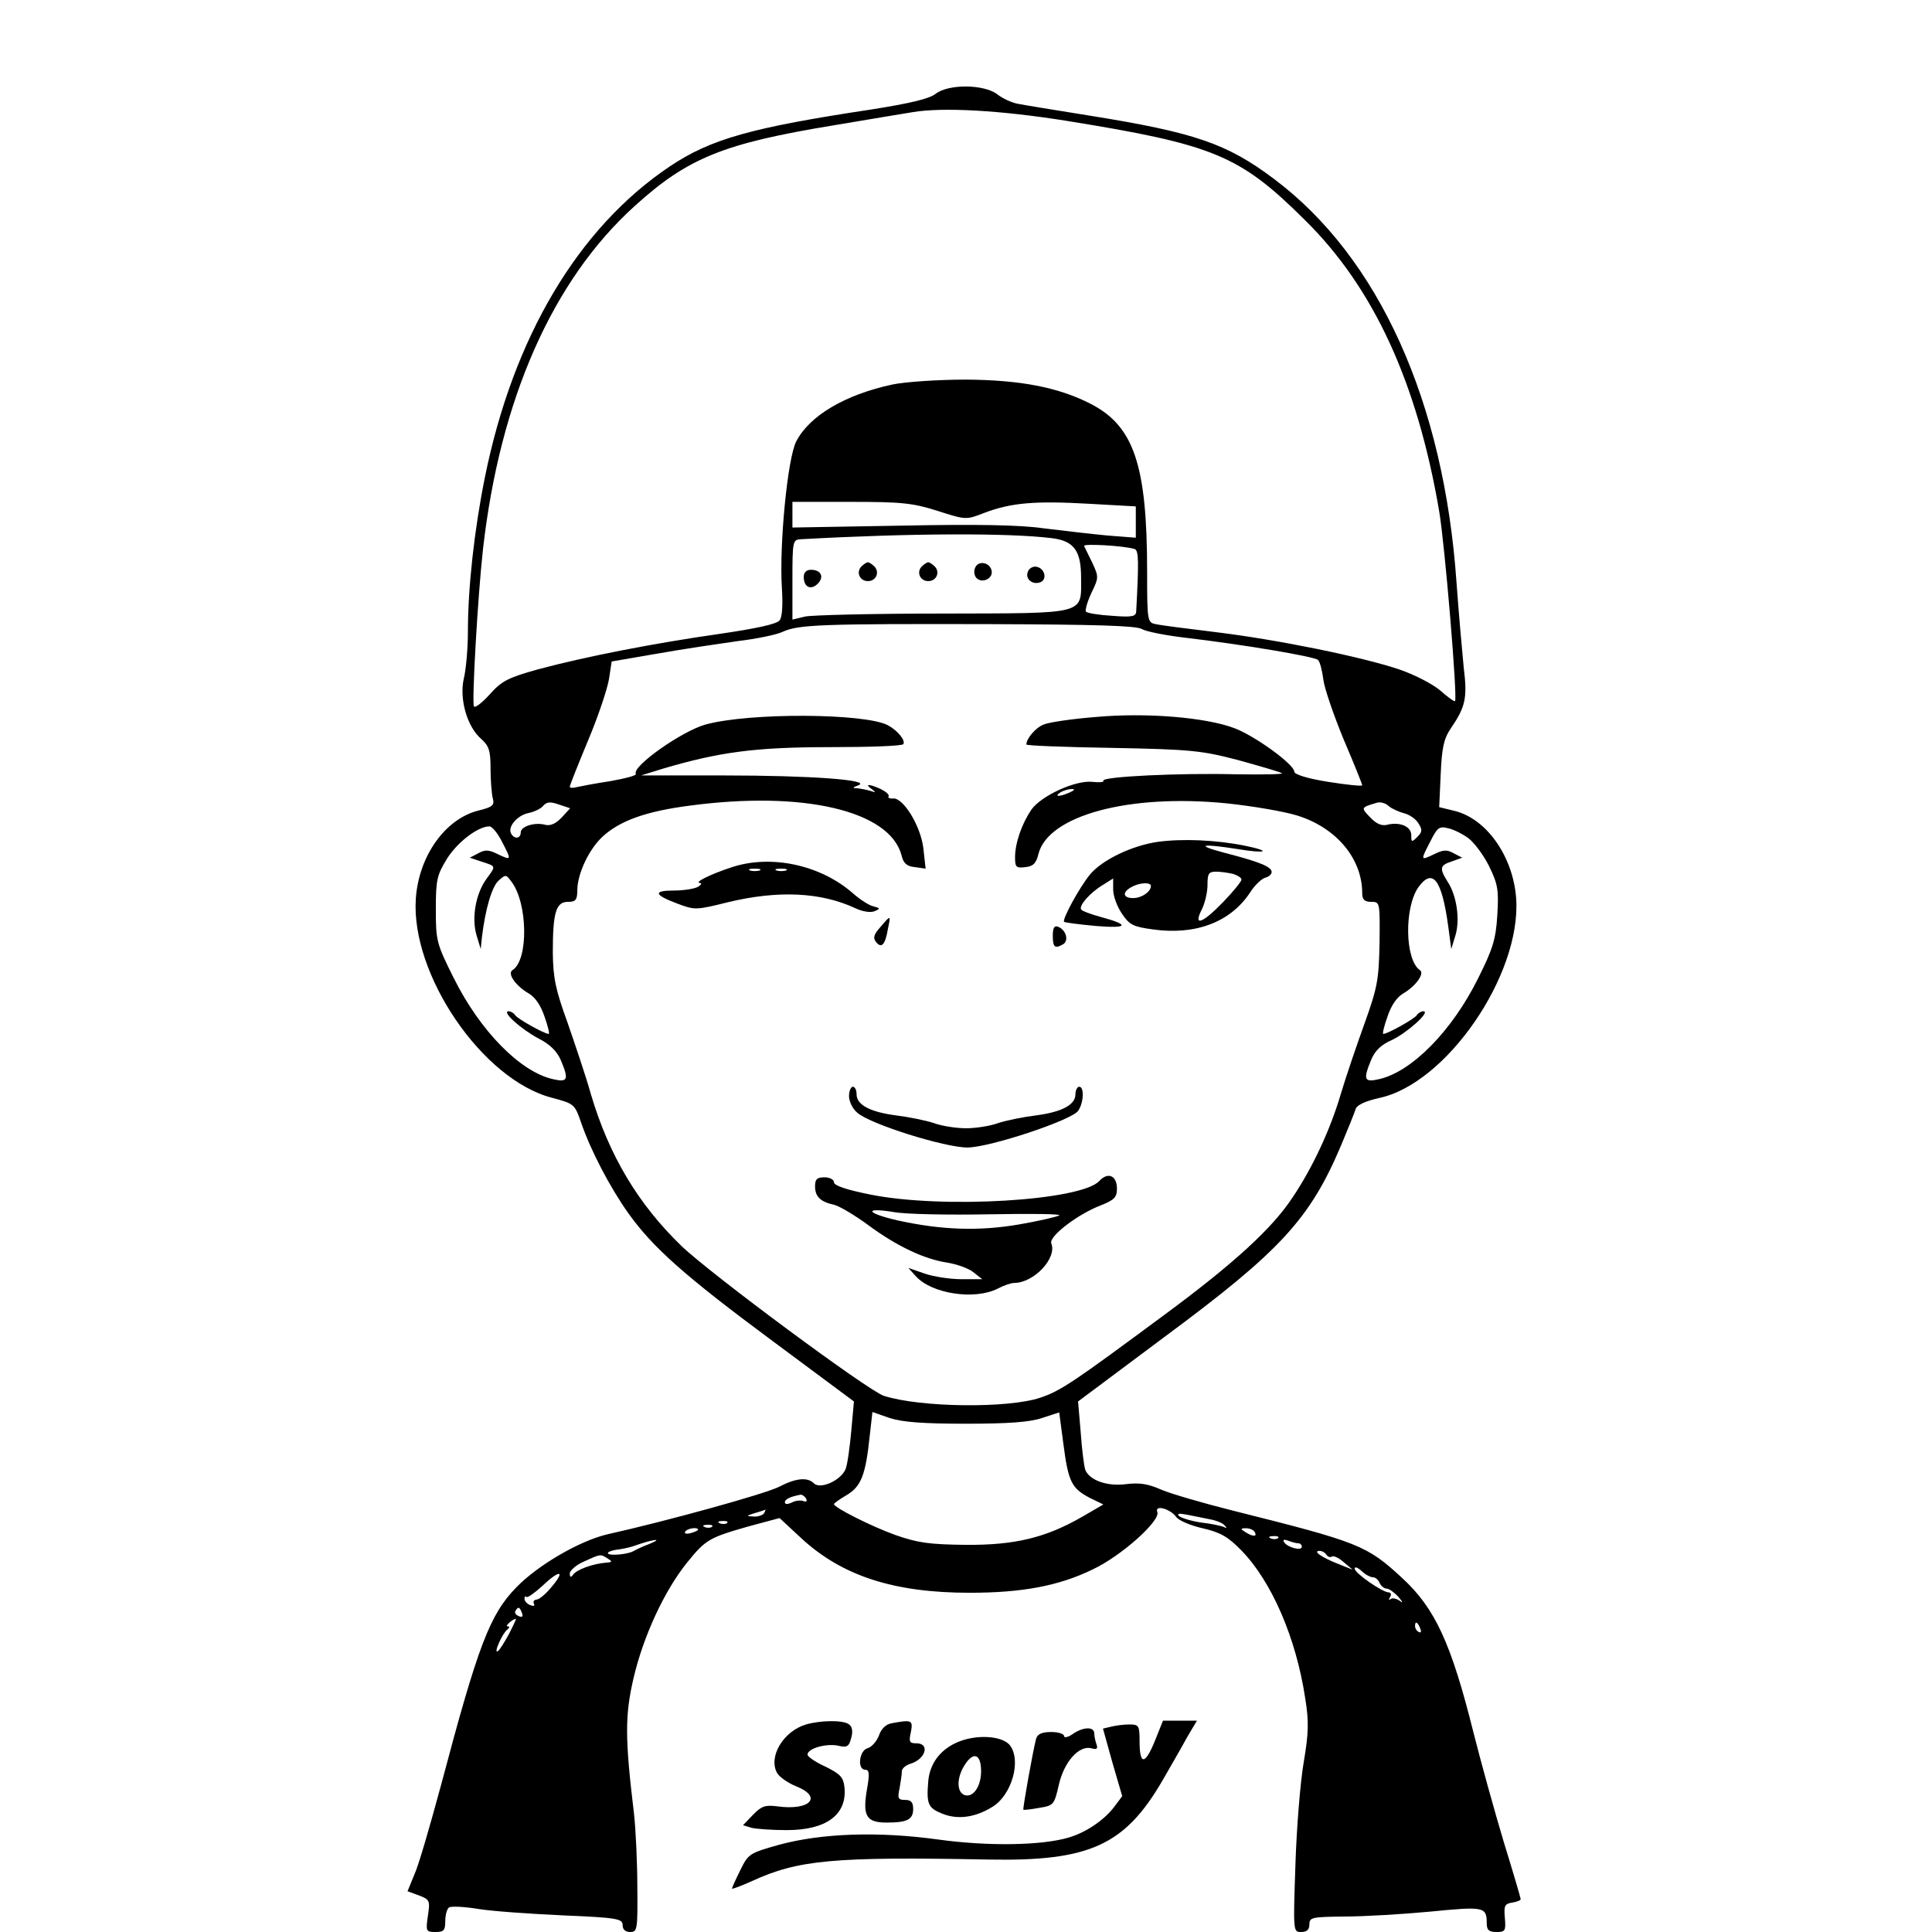 <?xml version="1.0" standalone="no"?>
<!DOCTYPE svg PUBLIC "-//W3C//DTD SVG 20010904//EN"
 "http://www.w3.org/TR/2001/REC-SVG-20010904/DTD/svg10.dtd">
<svg version="1.0" xmlns="http://www.w3.org/2000/svg"
 width="512pt" height="512pt" viewBox="0 0 512 512"
 preserveAspectRatio="xMidYMid meet">
<g transform="translate(0,512) scale(0.1,-0.1)"
fill="#000000" stroke="none">
<path d="M2479 4871 c-17 -13 -68 -25 -169 -41 -318 -48 -426 -78 -535 -151
-243 -163 -415 -453 -490 -824 -28 -139 -45 -292 -45 -409 0 -44 -5 -101 -11
-125 -12 -54 9 -127 46 -159 21 -19 25 -31 25 -79 0 -32 3 -67 6 -79 5 -18 -1
-23 -38 -32 -88 -22 -158 -120 -166 -233 -14 -201 176 -480 360 -528 60 -16
61 -17 78 -66 25 -73 76 -171 125 -240 65 -91 149 -166 384 -340 l214 -159 -7
-78 c-4 -43 -10 -88 -15 -101 -12 -30 -67 -55 -84 -38 -17 17 -48 14 -92 -9
-37 -19 -298 -91 -455 -126 -73 -17 -184 -81 -242 -141 -70 -72 -101 -153
-199 -523 -29 -107 -60 -215 -71 -238 l-18 -44 30 -11 c29 -11 30 -14 24 -54
-6 -41 -5 -43 20 -43 22 0 26 4 26 29 0 17 5 33 10 36 6 4 41 2 78 -4 37 -6
138 -13 225 -17 144 -6 157 -9 157 -26 0 -11 7 -18 20 -18 19 0 20 6 19 118 0
64 -4 153 -9 197 -24 199 -24 259 -1 358 26 111 81 230 141 305 50 62 59 67
164 97 l82 22 57 -53 c108 -100 245 -145 447 -145 138 0 236 18 326 62 75 35
180 129 171 152 -8 20 34 9 50 -13 6 -9 38 -23 70 -30 47 -11 67 -22 103 -59
80 -82 145 -232 169 -392 10 -61 9 -92 -4 -169 -9 -52 -19 -175 -22 -272 -6
-177 -6 -178 15 -178 15 0 22 6 22 20 0 19 7 20 93 21 50 0 153 6 227 13 143
14 150 13 150 -31 0 -18 6 -23 26 -23 23 0 25 3 22 38 -3 32 0 37 20 40 12 2
22 6 22 9 0 3 -20 71 -45 152 -24 80 -60 210 -80 289 -59 237 -102 330 -189
410 -94 87 -115 95 -446 178 -80 20 -166 45 -192 56 -36 16 -58 19 -93 15 -50
-7 -98 10 -109 38 -3 9 -9 54 -12 99 l-7 82 229 171 c308 228 386 313 469 510
18 43 35 85 38 95 4 10 26 20 61 28 179 37 378 327 364 529 -8 111 -78 211
-163 232 l-41 10 4 87 c3 70 8 94 27 122 39 57 44 81 34 161 -4 41 -13 141
-19 224 -33 480 -206 863 -484 1071 -125 94 -210 123 -491 168 -88 14 -173 28
-188 31 -16 3 -40 14 -54 25 -35 27 -130 28 -164 1z m346 -71 c391 -63 460
-91 633 -263 182 -179 298 -431 356 -772 15 -88 49 -495 42 -503 -2 -2 -20 11
-39 28 -20 17 -68 42 -109 56 -98 33 -322 79 -488 99 -74 9 -145 18 -157 21
-22 4 -23 7 -23 138 0 284 -35 387 -150 446 -86 44 -187 63 -330 64 -74 0
-162 -6 -195 -13 -126 -27 -220 -83 -255 -151 -23 -45 -45 -273 -38 -387 3
-45 1 -79 -6 -87 -7 -10 -64 -22 -160 -36 -175 -25 -354 -60 -481 -94 -78 -22
-95 -30 -127 -66 -20 -22 -39 -37 -42 -32 -6 10 10 291 24 417 45 396 184 712
402 909 141 128 236 166 528 214 102 17 196 33 210 35 79 13 229 5 405 -23z
m-340 -1034 c75 -24 75 -24 124 -5 71 27 135 32 276 24 l125 -7 0 -42 0 -41
-77 6 c-43 4 -118 13 -168 19 -62 9 -178 11 -377 7 l-288 -5 0 34 0 34 155 0
c135 0 164 -3 230 -24z m301 -72 c60 -7 79 -33 79 -105 0 -99 18 -94 -368 -95
-183 0 -347 -4 -364 -8 l-33 -8 0 106 c0 103 1 106 23 107 288 16 548 17 663
3z m221 -29 c11 -4 11 -34 4 -166 -1 -13 -12 -15 -63 -11 -35 2 -66 7 -70 11
-3 3 3 25 14 49 20 41 20 43 3 80 -10 20 -20 41 -22 45 -4 7 105 1 134 -8z
m19 -212 c12 -7 64 -17 115 -23 153 -18 343 -50 352 -59 5 -5 11 -28 14 -52 3
-24 28 -96 54 -159 27 -63 49 -118 49 -121 0 -3 -40 1 -90 9 -57 9 -90 20 -90
27 0 19 -103 94 -158 115 -76 29 -234 42 -367 30 -63 -5 -125 -14 -139 -20
-21 -8 -46 -37 -46 -53 0 -3 102 -7 228 -9 208 -4 236 -7 332 -32 58 -16 110
-31 117 -35 6 -3 -48 -4 -120 -3 -147 4 -359 -6 -353 -17 3 -4 -11 -5 -29 -3
-45 5 -136 -37 -162 -74 -25 -37 -43 -88 -43 -126 0 -26 3 -29 27 -26 21 2 29
10 35 35 26 102 240 160 499 134 67 -7 150 -21 186 -32 104 -32 173 -114 173
-206 0 -17 6 -23 24 -23 23 0 23 -1 22 -107 -2 -98 -5 -118 -39 -213 -21 -58
-50 -143 -64 -190 -27 -92 -74 -194 -128 -274 -54 -82 -157 -176 -340 -311
-239 -177 -274 -201 -328 -219 -86 -29 -319 -26 -415 5 -42 14 -459 323 -536
397 -115 111 -192 240 -240 402 -13 47 -42 132 -62 190 -32 88 -38 118 -39
185 0 106 8 135 40 135 21 0 25 5 25 33 1 42 30 105 66 139 46 43 116 68 232
83 300 40 529 -13 561 -131 5 -22 14 -30 36 -32 l28 -4 -6 54 c-7 59 -53 134
-80 132 -9 -1 -15 2 -12 6 2 4 -7 12 -21 19 -31 14 -44 14 -24 0 12 -9 12 -10
-3 -5 -10 3 -26 6 -35 7 -14 0 -13 2 3 8 35 14 -126 26 -358 26 l-218 0 58 18
c149 44 245 57 441 57 105 0 193 3 196 8 6 10 -15 36 -41 50 -60 32 -366 34
-483 2 -62 -17 -196 -111 -185 -131 3 -4 -28 -12 -67 -19 -40 -6 -81 -14 -90
-16 -10 -3 -18 -2 -18 1 0 4 22 59 49 124 27 64 51 137 55 162 l7 46 122 21
c67 12 163 26 212 33 50 6 104 17 120 25 42 19 107 21 545 20 281 -1 391 -4
406 -13z m-191 -433 c-27 -12 -43 -12 -25 0 8 5 22 9 30 9 10 0 8 -3 -5 -9z
m-1347 -67 c-15 -16 -30 -22 -42 -19 -29 8 -66 -4 -66 -20 0 -16 -16 -19 -25
-4 -11 17 14 48 44 55 16 3 35 12 41 20 9 10 18 11 41 3 l30 -10 -23 -25z
m2232 12 c14 -3 32 -15 39 -27 11 -17 10 -23 -3 -36 -15 -15 -16 -14 -16 5 0
23 -31 36 -65 27 -14 -3 -28 3 -44 20 -25 26 -25 26 19 39 8 2 22 -1 30 -9 8
-7 26 -15 40 -19z m-2390 -75 c26 -50 26 -51 -10 -34 -24 12 -34 13 -52 3
l-23 -12 30 -10 c40 -13 40 -11 15 -45 -29 -39 -41 -104 -27 -151 l11 -36 3
30 c9 75 26 134 44 151 19 17 20 17 34 -2 44 -57 46 -209 3 -235 -14 -9 8 -41
42 -61 18 -10 33 -32 43 -62 9 -25 14 -46 11 -46 -11 0 -83 40 -89 50 -3 5
-11 10 -17 10 -20 0 32 -47 79 -72 30 -15 49 -34 59 -57 22 -52 19 -60 -20
-51 -87 19 -194 128 -264 269 -45 90 -47 98 -47 181 0 79 3 91 30 135 28 44
82 85 112 85 7 0 22 -18 33 -40z m2561 9 c15 -11 40 -44 55 -74 24 -49 26 -64
22 -131 -4 -64 -12 -89 -51 -167 -69 -139 -176 -248 -263 -267 -39 -9 -42 -1
-20 52 10 24 27 40 55 52 40 19 104 76 83 76 -6 0 -14 -5 -17 -10 -6 -10 -78
-50 -89 -50 -3 0 2 21 11 46 10 30 25 52 43 62 32 19 56 52 43 61 -40 27 -42
166 -4 220 38 52 62 20 79 -104 l8 -60 11 36 c13 43 3 107 -21 143 -22 35 -20
43 11 53 l28 10 -23 12 c-18 10 -28 9 -52 -3 -36 -17 -36 -17 -9 35 18 36 23
40 47 34 14 -3 38 -15 53 -26z m-1331 -1552 c111 0 168 4 201 15 l46 15 11
-83 c13 -101 22 -118 69 -143 l37 -18 -55 -32 c-97 -56 -179 -76 -309 -75 -96
1 -127 5 -187 26 -64 23 -163 73 -163 82 0 2 15 13 34 24 38 23 50 52 61 158
l7 62 46 -16 c34 -11 90 -15 202 -15z m-424 -198 c4 -7 1 -10 -7 -7 -8 3 -22
1 -31 -4 -11 -5 -18 -5 -18 1 0 8 15 15 42 20 4 0 10 -4 14 -10z m-111 -39
c-3 -5 -16 -10 -28 -9 -20 1 -20 2 3 9 14 4 26 8 28 9 2 1 0 -3 -3 -9z m1180
-16 c17 -3 35 -10 40 -16 7 -7 6 -9 -1 -5 -6 3 -33 9 -60 12 -27 4 -53 12 -59
17 -7 7 -1 8 20 4 17 -3 44 -9 60 -12z m-1278 -10 c-3 -3 -12 -4 -19 -1 -8 3
-5 6 6 6 11 1 17 -2 13 -5z m-40 -10 c-3 -3 -12 -4 -19 -1 -8 3 -5 6 6 6 11 1
17 -2 13 -5z m-37 -8 c0 -2 -9 -6 -20 -9 -11 -3 -18 -1 -14 4 5 9 34 13 34 5z
m1475 -6 c8 -13 -5 -13 -25 0 -13 8 -13 10 2 10 9 0 20 -4 23 -10z m62 -16
c-3 -3 -12 -4 -19 -1 -8 3 -5 6 6 6 11 1 17 -2 13 -5z m-1667 -16 c-14 -5 -33
-14 -42 -19 -19 -10 -75 -13 -66 -3 3 3 16 7 29 8 13 2 31 6 39 9 50 18 82 22
40 5z m1721 2 c5 0 9 -4 9 -9 0 -12 -38 -2 -47 12 -4 7 0 8 11 4 10 -4 22 -7
27 -7z m74 -30 c4 -6 10 -8 15 -5 4 3 19 -4 31 -15 l24 -20 -40 16 c-43 17
-67 34 -48 34 7 0 15 -5 18 -10z m-1905 -10 c13 -8 13 -10 -2 -11 -38 -3 -81
-19 -90 -33 -5 -7 -8 -6 -8 4 0 8 17 23 38 32 44 20 43 20 62 8z m2029 -50 c6
0 14 -7 17 -15 4 -8 12 -15 19 -15 6 0 20 -10 31 -22 12 -14 13 -18 3 -10 -9
6 -20 8 -24 4 -5 -4 -5 -1 -1 6 4 6 2 12 -4 12 -16 0 -90 51 -90 63 0 6 8 3
18 -6 10 -10 24 -17 31 -17z m-2176 -24 c-15 -19 -34 -35 -41 -35 -7 -1 -10
-5 -7 -11 3 -6 -1 -7 -9 -4 -9 3 -16 11 -16 17 0 6 2 8 5 5 3 -3 21 10 41 28
46 44 64 44 27 0z m-80 -70 c4 -10 1 -13 -8 -9 -8 3 -12 9 -9 14 7 12 11 11
17 -5z m-34 -56 c-12 -22 -25 -43 -30 -46 -12 -7 13 49 26 58 6 5 6 8 0 8 -8
0 13 19 22 20 2 0 -7 -18 -18 -40z m2415 14 c3 -8 2 -12 -4 -9 -6 3 -10 10
-10 16 0 14 7 11 14 -7z"/>
<path d="M2283 3619 c-15 -15 -5 -39 17 -39 22 0 32 24 17 39 -6 6 -14 11 -17
11 -3 0 -11 -5 -17 -11z"/>
<path d="M2443 3619 c-15 -15 -5 -39 17 -39 22 0 32 24 17 39 -6 6 -14 11 -17
11 -3 0 -11 -5 -17 -11z"/>
<path d="M2584 3615 c-4 -9 -2 -21 4 -27 15 -15 44 -1 40 19 -4 23 -36 29 -44
8z"/>
<path d="M2724 3605 c-8 -19 12 -36 33 -28 19 7 12 37 -10 41 -9 2 -20 -4 -23
-13z"/>
<path d="M2130 3591 c0 -27 19 -36 37 -18 18 18 9 37 -18 37 -12 0 -19 -7 -19
-19z"/>
<path d="M3068 2889 c-68 -10 -146 -47 -179 -86 -28 -34 -75 -120 -69 -126 3
-2 41 -7 85 -11 85 -7 90 3 12 24 -26 7 -50 16 -52 20 -6 10 23 44 58 65 l27
17 0 -29 c0 -17 10 -45 23 -64 20 -30 30 -35 82 -42 113 -16 206 19 258 98 12
19 30 36 40 39 9 2 17 9 17 15 0 14 -32 27 -125 51 -79 21 -62 25 34 10 78
-13 93 -6 19 9 -75 15 -163 19 -230 10z m200 -85 c12 -4 22 -10 22 -15 0 -5
-22 -32 -48 -59 -55 -57 -81 -67 -57 -20 8 16 15 45 15 65 0 30 3 35 23 35 12
0 32 -3 45 -6z m-218 -32 c0 -15 -24 -32 -47 -32 -27 0 -30 15 -5 29 21 12 52
14 52 3z"/>
<path d="M1940 2822 c-58 -19 -102 -41 -85 -42 6 0 3 -5 -5 -10 -8 -5 -37 -10
-63 -10 -57 0 -55 -11 9 -35 45 -17 49 -17 133 4 133 32 246 27 338 -16 19 -9
40 -12 50 -8 17 7 16 8 -2 13 -11 2 -36 18 -55 35 -86 75 -216 103 -320 69z
m73 -9 c-7 -2 -19 -2 -25 0 -7 3 -2 5 12 5 14 0 19 -2 13 -5z m70 0 c-7 -2
-19 -2 -25 0 -7 3 -2 5 12 5 14 0 19 -2 13 -5z"/>
<path d="M2333 2663 c-18 -20 -20 -29 -11 -40 14 -17 24 -7 31 35 8 38 8 38
-20 5z"/>
<path d="M2790 2640 c0 -31 6 -35 28 -22 15 10 7 38 -14 46 -10 4 -14 -3 -14
-24z"/>
<path d="M2250 2215 c0 -13 9 -33 21 -43 31 -30 235 -94 294 -93 60 1 274 72
292 97 15 21 17 64 3 64 -5 0 -10 -9 -10 -20 0 -28 -36 -47 -105 -56 -33 -4
-77 -13 -99 -20 -21 -8 -60 -14 -86 -14 -26 0 -65 6 -86 14 -22 7 -66 16 -99
20 -69 9 -105 28 -105 56 0 11 -4 20 -10 20 -5 0 -10 -11 -10 -25z"/>
<path d="M2913 1990 c-49 -52 -414 -74 -605 -36 -65 13 -98 24 -98 33 0 7 -11
13 -25 13 -20 0 -25 -5 -25 -24 0 -27 14 -41 51 -49 15 -4 55 -28 89 -53 77
-57 150 -91 210 -100 25 -4 56 -15 69 -25 l24 -19 -55 0 c-31 0 -75 7 -98 15
l-43 15 19 -21 c42 -48 157 -65 218 -34 15 8 35 15 43 15 53 0 115 66 99 105
-7 18 69 77 132 101 35 14 42 21 42 44 0 35 -24 45 -47 20z m-290 -88 c109 2
192 1 184 -3 -7 -4 -55 -15 -107 -24 -105 -18 -205 -15 -322 11 -83 19 -90 35
-10 22 31 -6 146 -8 255 -6z"/>
<path d="M2136 550 c-60 -18 -100 -85 -77 -128 6 -11 29 -27 51 -36 71 -28 37
-65 -50 -53 -32 4 -42 1 -65 -23 l-26 -27 23 -7 c13 -3 55 -6 93 -6 105 0 160
41 153 113 -3 27 -10 35 -50 55 -27 12 -48 27 -48 32 0 16 47 30 80 24 25 -6
30 -3 36 21 5 18 2 30 -7 36 -17 11 -74 10 -113 -1z"/>
<path d="M2362 553 c-15 -3 -27 -15 -33 -33 -6 -15 -19 -30 -30 -33 -22 -6
-28 -57 -6 -57 11 0 12 -11 4 -55 -11 -68 -1 -85 53 -85 54 0 70 8 70 36 0 18
-6 24 -21 24 -19 0 -21 4 -15 31 3 17 6 37 6 45 0 7 10 16 23 20 40 12 52 54
16 54 -19 0 -21 4 -15 30 6 32 2 33 -52 23z"/>
<path d="M3060 505 c-26 -63 -40 -63 -40 1 0 41 -2 44 -27 44 -16 0 -37 -3
-49 -6 l-21 -5 25 -90 26 -89 -21 -28 c-26 -35 -76 -69 -122 -82 -72 -21 -213
-23 -344 -5 -159 22 -309 17 -423 -14 -78 -22 -81 -24 -102 -67 -12 -24 -22
-46 -22 -49 0 -2 24 7 53 20 122 56 214 65 627 57 268 -5 361 38 461 210 23
40 53 92 66 116 l25 42 -45 0 -45 0 -22 -55z"/>
<path d="M2842 524 c-12 -8 -22 -10 -22 -5 0 6 -15 11 -34 11 -24 0 -36 -5
-40 -17 -8 -29 -36 -186 -34 -189 2 -1 21 1 42 5 38 6 40 8 52 61 14 61 53
105 86 97 14 -4 18 -2 14 10 -3 8 -6 21 -6 29 0 19 -30 18 -58 -2z"/>
<path d="M2533 501 c-43 -20 -69 -56 -73 -101 -5 -60 -1 -71 36 -86 41 -17 87
-11 133 17 52 31 78 122 48 163 -20 27 -93 31 -144 7z m67 -75 c0 -40 -21 -71
-44 -63 -19 7 -21 39 -5 70 25 47 49 43 49 -7z"/>
</g>
</svg>
